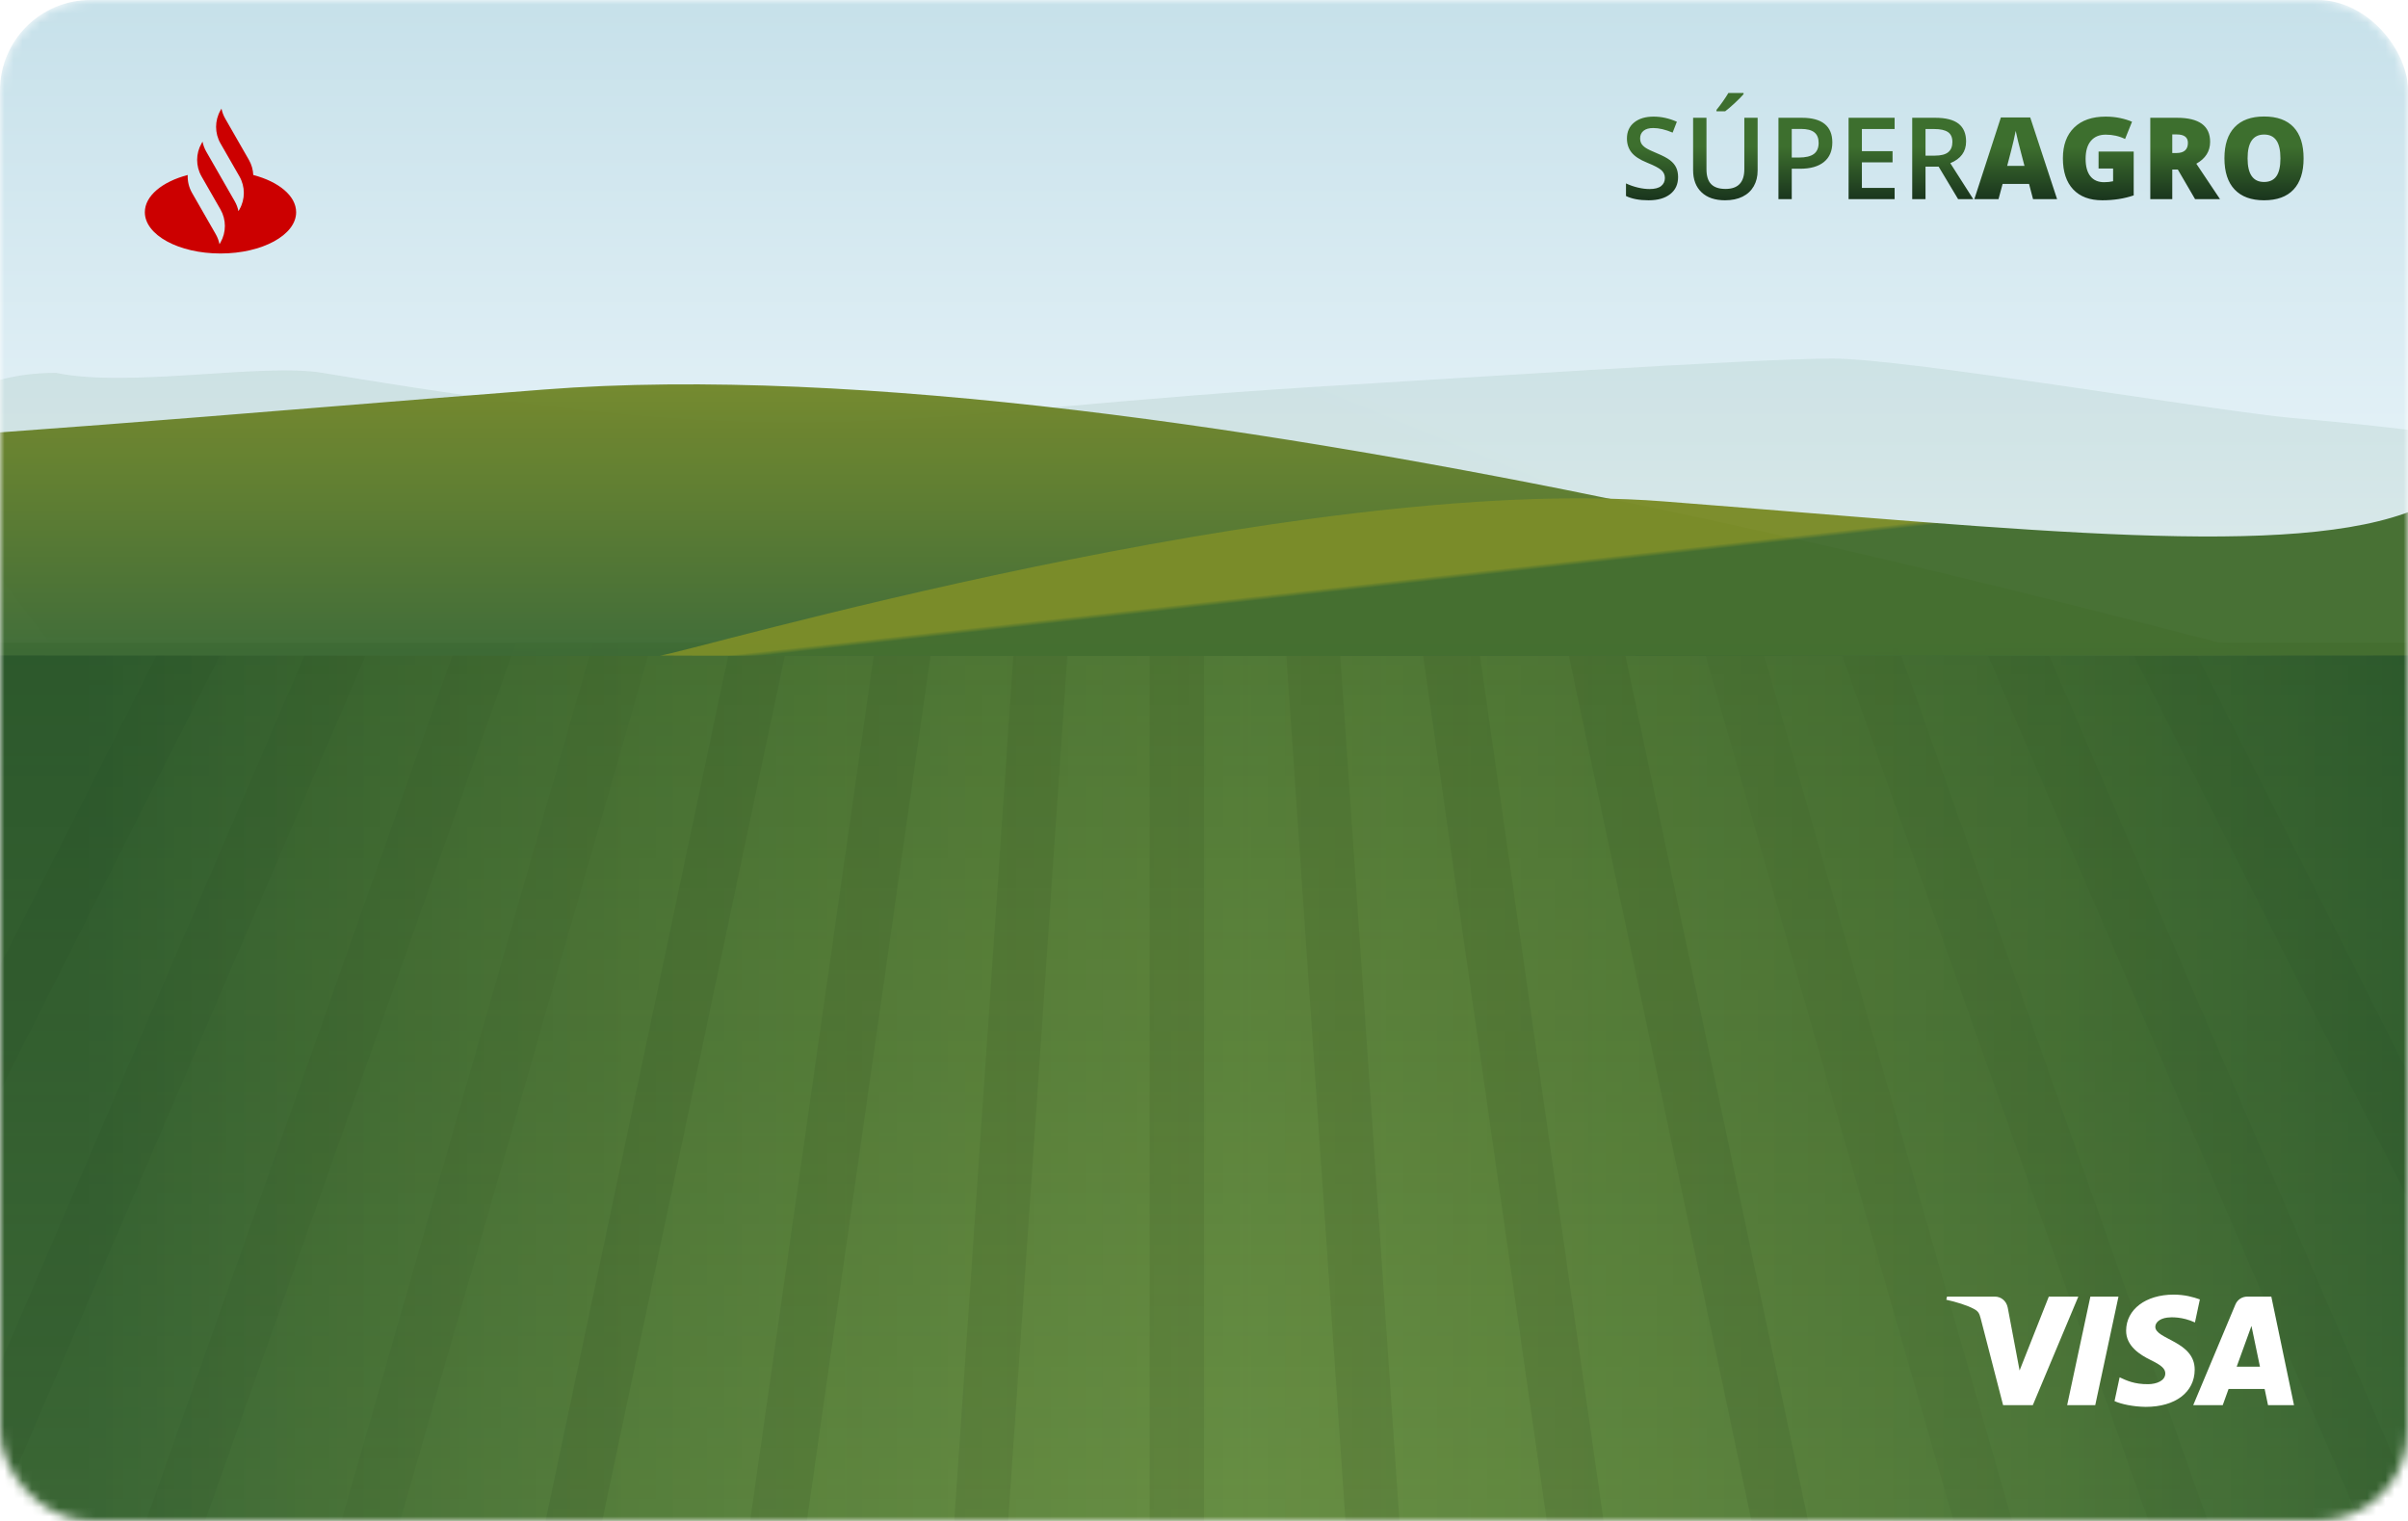 <?xml version="1.0" encoding="UTF-8"?>
<svg width="266px" height="168px" viewBox="0 0 266 168" version="1.1" xmlns="http://www.w3.org/2000/svg" xmlns:xlink="http://www.w3.org/1999/xlink">
    <!-- Generator: Sketch 55.2 (78181) - https://sketchapp.com -->
    <title>02. Elements / Products / Modelo / Front Copy 46</title>
    <desc>Created with Sketch.</desc>
    <defs>
        <rect id="path-1" x="0" y="0" width="266" height="168" rx="10"></rect>
        <linearGradient x1="49.329%" y1="0%" x2="49.329%" y2="100%" id="linearGradient-3">
            <stop stop-color="#C7E1EA" offset="0%"></stop>
            <stop stop-color="#F3FAFE" offset="46.449%"></stop>
            <stop stop-color="#869736" offset="47.525%"></stop>
            <stop stop-color="#205D2A" offset="100%"></stop>
        </linearGradient>
        <linearGradient x1="48.178%" y1="49.61%" x2="51.808%" y2="50.39%" id="linearGradient-4">
            <stop stop-color="#73A28D" offset="0%"></stop>
            <stop stop-color="#6E9A7F" offset="100%"></stop>
        </linearGradient>
        <filter x="-0.8%" y="-9.3%" width="101.6%" height="118.5%" filterUnits="objectBoundingBox" id="filter-5">
            <feGaussianBlur stdDeviation="1" in="SourceGraphic"></feGaussianBlur>
        </filter>
        <polygon id="path-6" points="0.448 27.611 328 27.611 328 95 0.448 95"></polygon>
        <linearGradient x1="50%" y1="1.038%" x2="50%" y2="98.67%" id="linearGradient-8">
            <stop stop-color="#11411A" stop-opacity="0.371" offset="0%"></stop>
            <stop stop-color="#234616" stop-opacity="0" offset="100%"></stop>
        </linearGradient>
        <linearGradient x1="88.289%" y1="38.704%" x2="14.66%" y2="38.704%" id="linearGradient-9">
            <stop stop-color="#15401E" stop-opacity="0.507" offset="0%"></stop>
            <stop stop-color="#809229" stop-opacity="0.236" offset="50.214%"></stop>
            <stop stop-color="#15401E" stop-opacity="0.5" offset="100%"></stop>
        </linearGradient>
        <linearGradient x1="50%" y1="0%" x2="50%" y2="100%" id="linearGradient-10">
            <stop stop-color="#7B8D29" offset="0%"></stop>
            <stop stop-color="#3D6A36" offset="100%"></stop>
        </linearGradient>
        <filter x="0.0%" y="-0.0%" width="100.0%" height="100.0%" filterUnits="objectBoundingBox" id="filter-11">
            <feGaussianBlur stdDeviation="0" in="SourceGraphic"></feGaussianBlur>
        </filter>
        <linearGradient x1="48.793%" y1="49.31%" x2="50%" y2="50.376%" id="linearGradient-12">
            <stop stop-color="#7B8D29" offset="0%"></stop>
            <stop stop-color="#456E31" offset="100%"></stop>
        </linearGradient>
        <filter x="0.0%" y="-0.0%" width="100.0%" height="100.0%" filterUnits="objectBoundingBox" id="filter-13">
            <feGaussianBlur stdDeviation="0" in="SourceGraphic"></feGaussianBlur>
        </filter>
        <linearGradient x1="50%" y1="50%" x2="50%" y2="100%" id="linearGradient-14">
            <stop stop-color="#3D6F2E" offset="0%"></stop>
            <stop stop-color="#19341D" offset="100%"></stop>
        </linearGradient>
    </defs>
    <g id="Modelo" stroke="none" stroke-width="1" fill="none" fill-rule="evenodd">
        <g id="02.-Elements-/-Products-/-Superagro-/-Front">
            <g id="02.-Elements-/-Products-/-Acces-/-Big---Front-/-Amex">
                <mask id="mask-2" fill="white">
                    <use xlink:href="#path-1"></use>
                </mask>
                <g id="Mask"></g>
                <g id="Group-4" mask="url(#mask-2)">
                    <g transform="translate(-95, 0)">
                        <rect id="Surface" fill="url(#linearGradient-3)" fill-rule="evenodd" x="95" y="0" width="266" height="168" rx="10"></rect>
                        <g id="Group-6" stroke-width="1" fill="none" fill-rule="evenodd" transform="translate(0, 39)">
                            <polygon id="Fill-1" fill="#618F4D" points="54 141 396 141 396 32 54 32"></polygon>
                            <path d="M86.399,32.904 C89.99,32.732 124.993,12.827 190.996,7.182 C199.258,6.476 233.614,0.608 241.929,0.608 C250.661,0.608 286.761,3.007 294.544,3.454 C347.223,6.48 351.728,11.755 408.719,2.189 C415.386,1.07 430.119,3.87 438.157,2.189 C447.005,2.189 450.209,6.13 452.145,7.182 C455.09,8.785 450.428,17.358 438.157,32.904 C200.958,33.032 83.706,33.032 86.399,32.904 Z" id="Path-19-Copy-2" fill="url(#linearGradient-4)" opacity="0.392" filter="url(#filter-5)" transform="translate(269.677, 16.804) scale(-1, 1) translate(-269.677, -16.804) "></path>
                            <g id="Group" opacity="0.8" transform="translate(60.389, 32)" fill="#527C43" fill-opacity="0.4">
                                <polygon id="Path" points="269.611 0 321.613 103 328.611 103 276.61 0"></polygon>
                                <polygon id="Path" points="253.611 0 297.85 103 304.611 103 260.374 0"></polygon>
                                <polygon id="Path" points="237.611 0 274.078 103 280.611 103 244.145 0"></polygon>
                                <polygon id="Path" points="222.611 0 252.132 103 258.611 103 229.091 0"></polygon>
                                <polygon id="Path" points="100.132 0 70.611 103 77.091 103 106.611 0"></polygon>
                                <polygon id="Path" points="85.078 0 48.611 103 55.145 103 91.611 0"></polygon>
                                <polygon id="Path" points="68.849 0 24.611 103 31.374 103 75.611 0"></polygon>
                                <polygon id="Path" points="52.613 0 0.611 103 7.609 103 59.611 0"></polygon>
                            </g>
                            <g id="Group-5" transform="translate(68, 32)">
                                <g id="Group-2" opacity="0.661" transform="translate(86, 0)" fill="#527C43">
                                    <polygon id="Path" points="114 0 135.742 103 142 103 120.26 0"></polygon>
                                    <polygon id="Path" points="98 0 112.718 103 119 103 104.281 0"></polygon>
                                    <polygon id="Path" points="83 0 90.038 103 96 103 88.962 0"></polygon>
                                    <polygon id="Path" points="68 103 74 103 74 0 68 0"></polygon>
                                    <polygon id="Path" points="53.038 0 46 103 51.962 103 59 0"></polygon>
                                    <polygon id="Path" points="37.718 0 23 103 29.282 103 44 0"></polygon>
                                    <polygon id="Path" points="21.741 0 0 103 6.259 103 28 0"></polygon>
                                </g>
                                <mask id="mask-7" fill="white">
                                    <use xlink:href="#path-6"></use>
                                </mask>
                                <g id="Clip-4"></g>
                            </g>
                            <polygon id="Fill-1" fill="url(#linearGradient-8)" points="57 141 399 141 399 32 57 32"></polygon>
                            <polygon id="Fill-1" fill="url(#linearGradient-9)" points="57 141 399 141 399 32 57 32"></polygon>
                            <path d="M0.043,33.366 C3.883,33.191 121.055,-1.402 190.985,4.033 C260.914,9.468 311.218,15.168 334.406,5.47 C349.865,-0.995 349.865,8.304 334.406,33.366 C108.937,33.483 -2.517,33.483 0.043,33.366 Z" id="Path-19-Copy" fill="url(#linearGradient-10)" opacity="0.987" filter="url(#filter-11)" transform="translate(173, 18.454) scale(-1, 1) translate(-173, -18.454) "></path>
                            <path d="M167.941,33.403 C170.17,33.302 238.154,13.225 278.728,16.379 C319.302,19.534 348.49,22.841 361.943,17.213 C370.913,13.461 370.913,18.858 361.943,33.403 C231.123,33.471 166.456,33.471 167.941,33.403 Z" id="Path-19" fill="url(#linearGradient-12)" opacity="0.987" filter="url(#filter-13)"></path>
                        </g>
                        <path d="M122.496,17.663 L119.88,13.103 C119.68,12.755 119.542,12.382 119.466,12 L119.356,12.19 C118.709,13.319 118.709,14.71 119.356,15.839 L121.45,19.487 C122.097,20.616 122.097,22.007 121.45,23.136 L121.34,23.326 C121.264,22.944 121.126,22.571 120.926,22.224 L119.01,18.883 L117.786,16.751 C117.587,16.403 117.449,16.03 117.372,15.648 L117.263,15.839 C116.618,16.964 116.616,18.349 117.257,19.476 L119.356,23.136 C120.004,24.264 120.004,25.655 119.356,26.784 L119.247,26.975 C119.17,26.592 119.033,26.22 118.833,25.872 L116.217,21.311 C115.866,20.7 115.705,20.011 115.735,19.329 C112.933,20.065 111,21.629 111,23.44 C111,25.958 114.741,28 119.356,28 C123.971,28 127.713,25.958 127.713,23.44 C127.713,21.629 125.78,20.065 122.978,19.329 C122.953,18.752 122.793,18.18 122.496,17.663 Z" id="Santander-(isotipo)" fill="#CC0000" fill-rule="evenodd"></path>
                        <path d="M324.583,143.219 L319.554,155.211 L316.273,155.211 L313.799,145.64 C313.649,145.052 313.518,144.836 313.062,144.587 C312.316,144.182 311.083,143.803 310,143.567 L310.073,143.219 L315.355,143.219 C316.027,143.219 316.632,143.666 316.786,144.441 L318.094,151.381 L321.322,143.219 L324.583,143.219 Z M329.018,143.219 L326.451,155.211 L323.348,155.211 L325.914,143.219 L329.018,143.219 Z M337.437,151.295 C337.45,148.131 333.06,147.956 333.088,146.542 C333.099,146.112 333.508,145.654 334.405,145.537 C334.849,145.48 336.076,145.434 337.466,146.074 L338.009,143.53 C337.263,143.26 336.302,143 335.107,143 C332.038,143 329.88,144.629 329.863,146.963 C329.843,148.69 331.405,149.653 332.579,150.228 C333.789,150.815 334.194,151.193 334.189,151.718 C334.18,152.522 333.223,152.878 332.332,152.892 C330.772,152.916 329.867,152.47 329.145,152.134 L328.582,154.762 C329.308,155.095 330.646,155.384 332.032,155.399 C335.294,155.399 337.427,153.788 337.437,151.295 L337.437,151.295 Z M345.538,155.211 L348.408,155.211 L345.901,143.219 L343.253,143.219 C342.656,143.219 342.154,143.565 341.932,144.098 L337.275,155.211 L340.534,155.211 L341.18,153.419 L345.162,153.419 L345.538,155.211 Z M342.074,150.962 L343.708,146.459 L344.647,150.962 L342.074,150.962 Z" id="VISA-logo" fill="#FFFFFF" fill-rule="nonzero"></path>
                        <path d="M280.37,19.559 C280.37,20.358 280.081,20.985 279.503,21.44 C278.925,21.895 278.128,22.123 277.111,22.123 C276.095,22.123 275.263,21.965 274.615,21.65 L274.615,20.26 C275.025,20.453 275.46,20.604 275.922,20.715 C276.383,20.826 276.812,20.881 277.21,20.881 C277.792,20.881 278.221,20.77 278.498,20.549 C278.775,20.327 278.913,20.03 278.913,19.657 C278.913,19.321 278.786,19.036 278.532,18.803 C278.278,18.569 277.753,18.292 276.958,17.972 C276.138,17.64 275.56,17.261 275.224,16.835 C274.887,16.409 274.719,15.896 274.719,15.298 C274.719,14.547 274.986,13.957 275.519,13.527 C276.052,13.096 276.767,12.881 277.665,12.881 C278.526,12.881 279.382,13.07 280.235,13.447 L279.768,14.646 C278.968,14.31 278.255,14.142 277.628,14.142 C277.152,14.142 276.792,14.245 276.546,14.452 C276.3,14.659 276.177,14.933 276.177,15.273 C276.177,15.507 276.226,15.707 276.324,15.873 C276.423,16.039 276.585,16.195 276.81,16.343 C277.036,16.491 277.441,16.685 278.028,16.927 C278.688,17.202 279.171,17.458 279.479,17.696 C279.786,17.934 280.012,18.202 280.155,18.501 C280.299,18.801 280.37,19.153 280.37,19.559 Z M289.157,13.01 L289.157,18.827 C289.157,19.491 289.015,20.072 288.73,20.57 C288.445,21.068 288.033,21.452 287.494,21.72 C286.955,21.989 286.31,22.123 285.56,22.123 C284.445,22.123 283.578,21.828 282.959,21.238 C282.34,20.647 282.03,19.836 282.03,18.803 L282.03,13.01 L283.506,13.01 L283.506,18.698 C283.506,19.44 283.678,19.987 284.023,20.34 C284.367,20.692 284.896,20.869 285.609,20.869 C286.995,20.869 287.688,20.141 287.688,18.686 L287.688,13.01 L289.157,13.01 Z M284.613,12.291 L284.613,12.137 C284.847,11.85 285.088,11.53 285.336,11.178 C285.584,10.825 285.779,10.524 285.923,10.274 L287.601,10.274 L287.601,10.403 C287.388,10.653 287.07,10.976 286.645,11.372 C286.221,11.767 285.863,12.074 285.572,12.291 L284.613,12.291 Z M297.409,15.728 C297.409,16.667 297.102,17.386 296.487,17.886 C295.872,18.386 294.997,18.637 293.861,18.637 L292.926,18.637 L292.926,22 L291.457,22 L291.457,13.01 L294.045,13.01 C295.169,13.01 296.01,13.24 296.57,13.699 C297.129,14.158 297.409,14.834 297.409,15.728 Z M292.926,17.401 L293.707,17.401 C294.462,17.401 295.015,17.269 295.368,17.007 C295.72,16.745 295.896,16.335 295.896,15.777 C295.896,15.261 295.739,14.875 295.423,14.621 C295.107,14.367 294.615,14.24 293.947,14.24 L292.926,14.24 L292.926,17.401 Z M304.29,22 L299.204,22 L299.204,13.01 L304.29,13.01 L304.29,14.252 L300.674,14.252 L300.674,16.7 L304.062,16.7 L304.062,17.929 L300.674,17.929 L300.674,20.752 L304.29,20.752 L304.29,22 Z M307.702,17.192 L308.723,17.192 C309.408,17.192 309.904,17.064 310.211,16.81 C310.518,16.556 310.672,16.179 310.672,15.679 C310.672,15.171 310.506,14.806 310.174,14.584 C309.842,14.363 309.342,14.252 308.674,14.252 L307.702,14.252 L307.702,17.192 Z M307.702,18.409 L307.702,22 L306.233,22 L306.233,13.01 L308.772,13.01 C309.932,13.01 310.791,13.228 311.349,13.662 C311.906,14.097 312.185,14.752 312.185,15.63 C312.185,16.749 311.603,17.546 310.439,18.022 L312.978,22 L311.306,22 L309.153,18.409 L307.702,18.409 Z M319.582,22 L319.139,20.315 L316.219,20.315 L315.764,22 L313.095,22 L316.028,12.973 L319.268,12.973 L322.238,22 L319.582,22 Z M318.635,18.323 L318.248,16.847 C318.157,16.519 318.048,16.095 317.919,15.574 C317.79,15.054 317.705,14.681 317.664,14.455 C317.627,14.664 317.554,15.009 317.445,15.488 C317.337,15.968 317.096,16.913 316.723,18.323 L318.635,18.323 Z M326.819,16.737 L330.699,16.737 L330.699,21.582 C329.646,21.943 328.488,22.123 327.225,22.123 C325.84,22.123 324.769,21.721 324.012,20.918 C323.256,20.114 322.878,18.969 322.878,17.481 C322.878,16.029 323.292,14.9 324.12,14.092 C324.948,13.285 326.108,12.881 327.6,12.881 C328.166,12.881 328.7,12.934 329.202,13.041 C329.704,13.148 330.142,13.283 330.515,13.447 L329.746,15.353 C329.098,15.033 328.387,14.873 327.612,14.873 C326.903,14.873 326.355,15.104 325.968,15.565 C325.58,16.026 325.387,16.685 325.387,17.542 C325.387,18.382 325.562,19.023 325.912,19.464 C326.263,19.904 326.768,20.125 327.428,20.125 C327.789,20.125 328.121,20.09 328.424,20.02 L328.424,18.612 L326.819,18.612 L326.819,16.737 Z M334.96,18.729 L334.96,22 L332.532,22 L332.532,13.01 L335.477,13.01 C337.92,13.01 339.142,13.896 339.142,15.667 C339.142,16.708 338.633,17.513 337.617,18.083 L340.236,22 L337.482,22 L335.575,18.729 L334.96,18.729 Z M334.96,16.903 L335.415,16.903 C336.264,16.903 336.688,16.527 336.688,15.777 C336.688,15.158 336.272,14.849 335.44,14.849 L334.96,14.849 L334.96,16.903 Z M349.466,17.493 C349.466,19.005 349.095,20.155 348.353,20.942 C347.611,21.729 346.525,22.123 345.094,22.123 C343.684,22.123 342.603,21.727 341.85,20.936 C341.098,20.145 340.722,18.993 340.722,17.481 C340.722,15.984 341.096,14.842 341.844,14.053 C342.592,13.263 343.68,12.869 345.106,12.869 C346.537,12.869 347.621,13.26 348.359,14.043 C349.097,14.826 349.466,15.976 349.466,17.493 Z M343.28,17.493 C343.28,19.231 343.885,20.1 345.094,20.1 C345.709,20.1 346.165,19.889 346.462,19.467 C346.759,19.044 346.908,18.386 346.908,17.493 C346.908,16.595 346.757,15.932 346.456,15.504 C346.155,15.075 345.705,14.861 345.106,14.861 C343.889,14.861 343.28,15.738 343.28,17.493 Z" id="SÚPERAGRO" fill="url(#linearGradient-14)" fill-rule="nonzero"></path>
                    </g>
                </g>
            </g>
        </g>
    </g>
</svg>